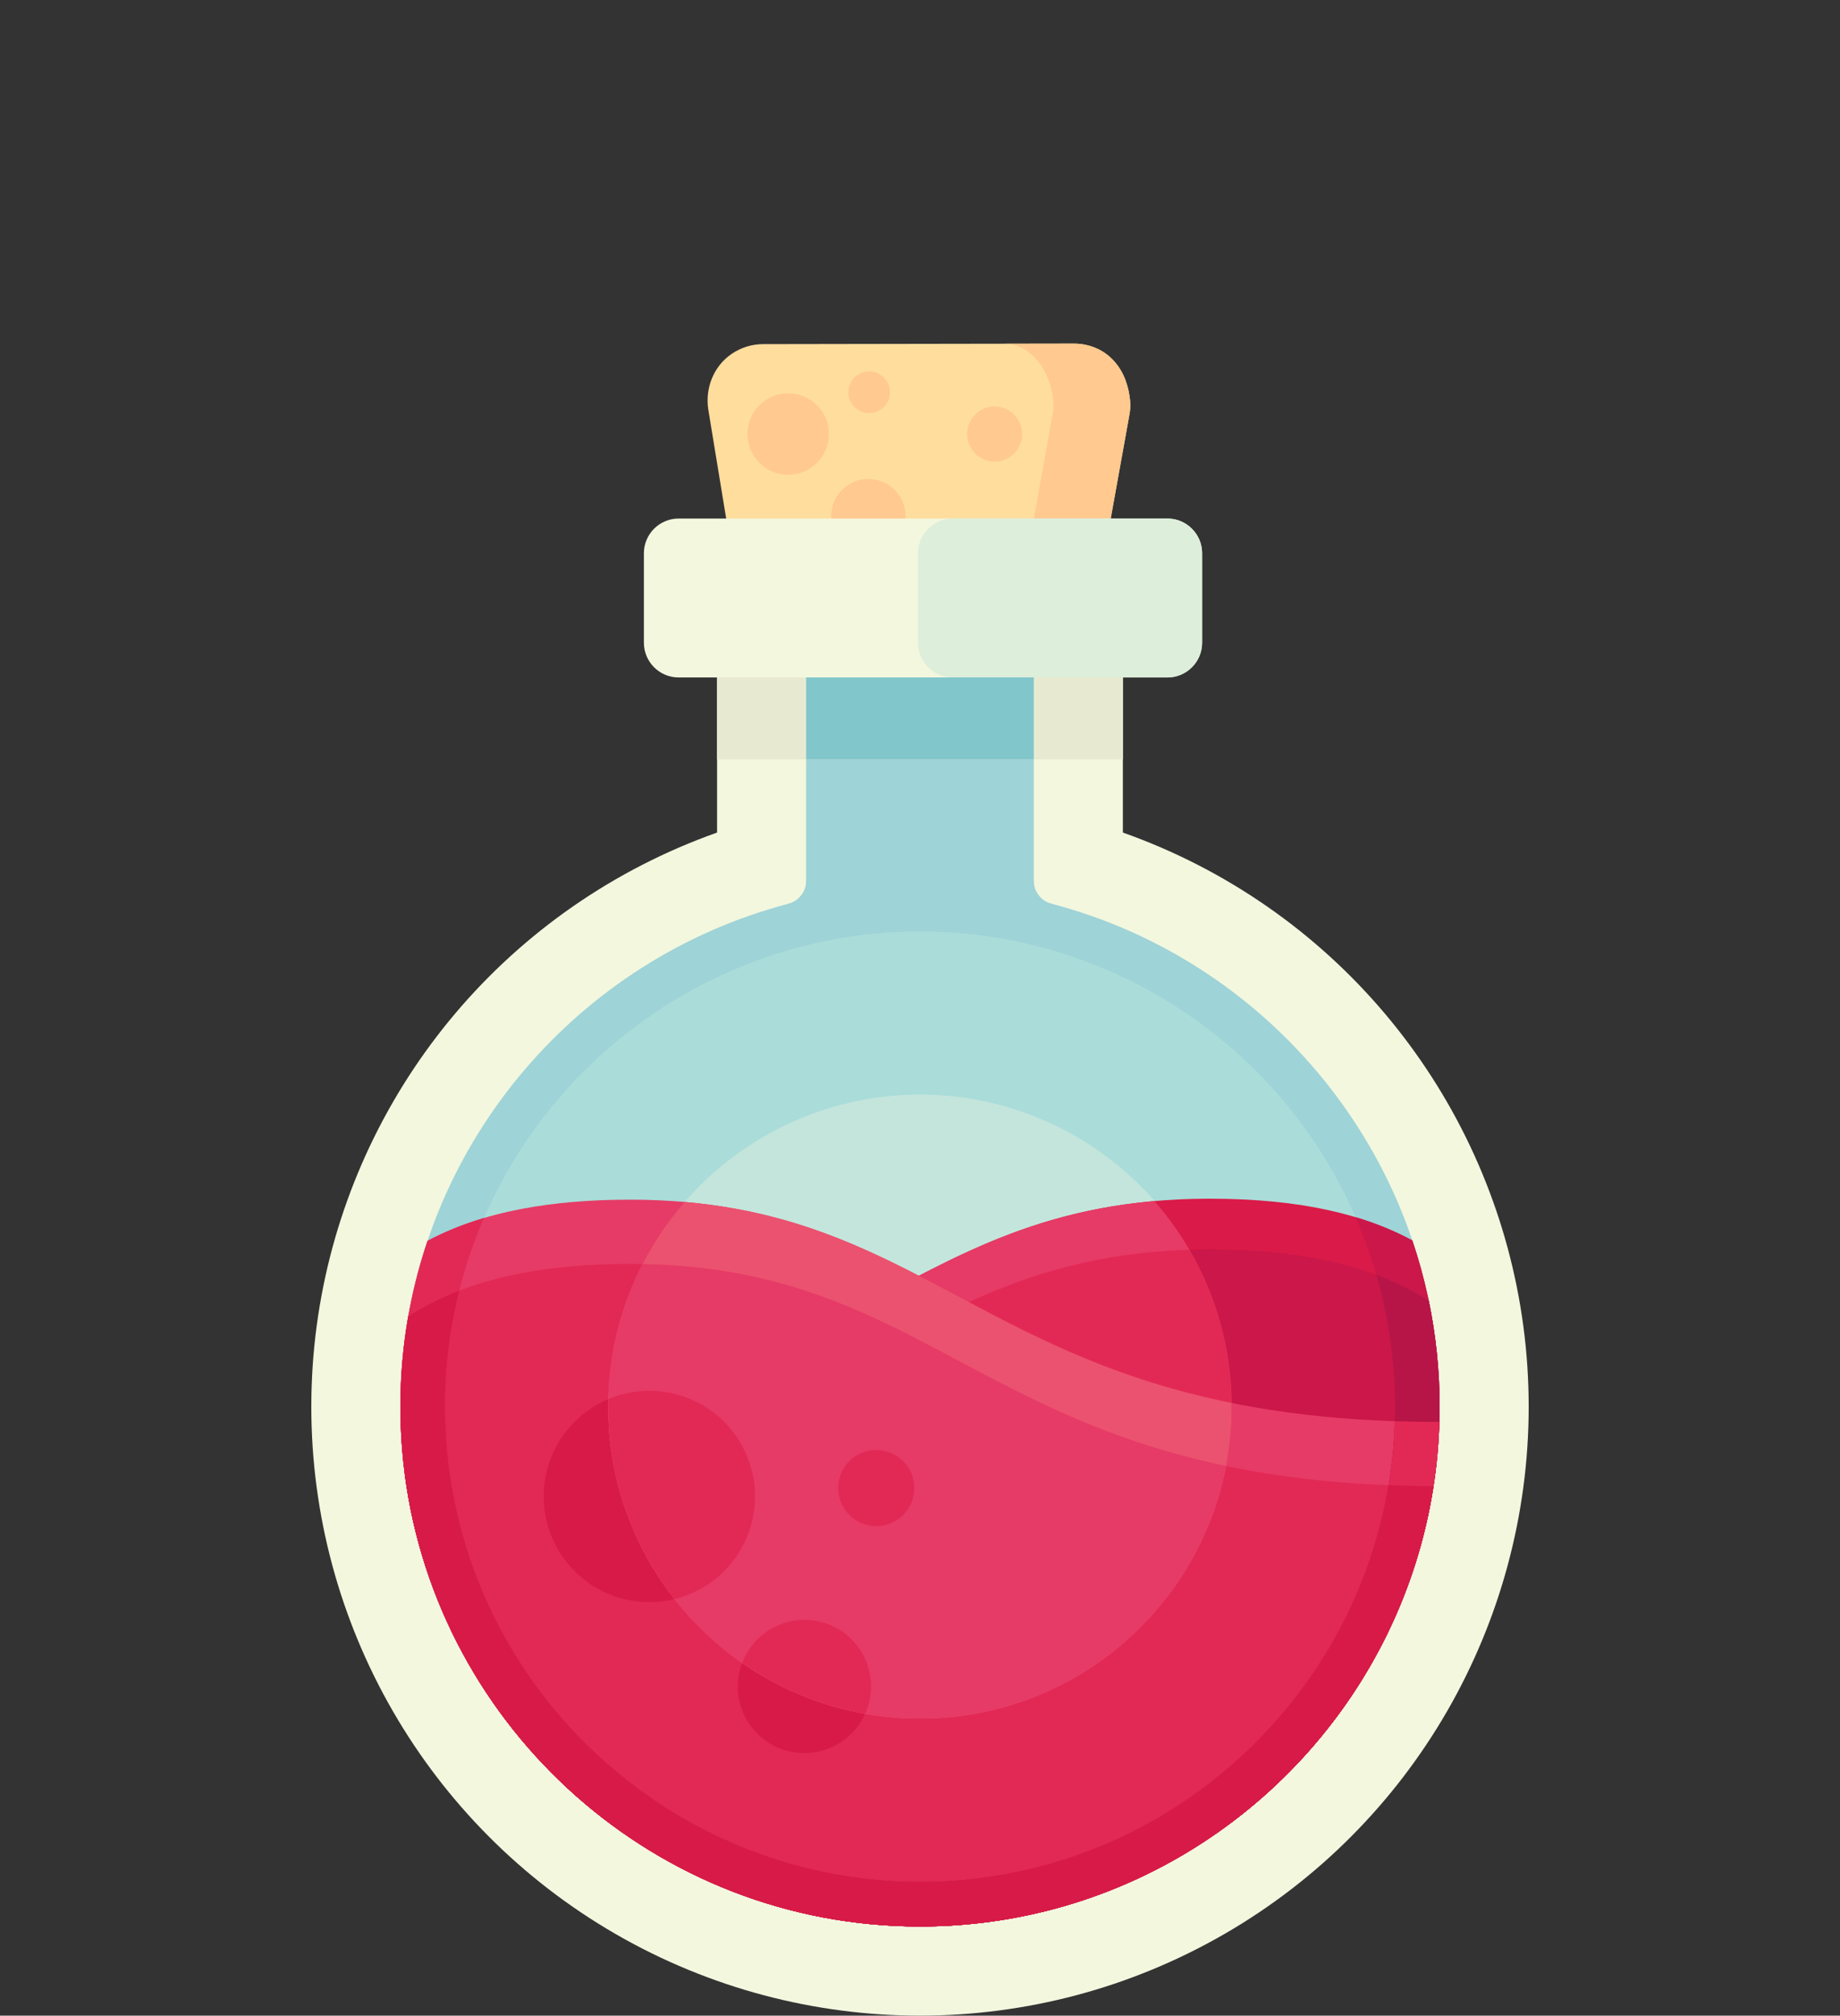 <?xml version="1.0" encoding="utf-8"?>
<!-- Generator: Adobe Illustrator 22.1.0, SVG Export Plug-In . SVG Version: 6.00 Build 0)  -->
<svg version="1.1" id="Layer_1" xmlns="http://www.w3.org/2000/svg" xmlns:xlink="http://www.w3.org/1999/xlink" x="0px" y="0px"
	 viewBox="0 0 600 657" style="enable-background:new 0 0 600 657;" xml:space="preserve">
<rect x="0" y="0" width="600" height="657" fill="#333333" stroke="none"/>
<style type="text/css">
	.st0{fill:#AADCD9;}
	.st1{fill:#F3F7DE;}
	.st2{fill:#9ED3D7;}
	.st3{fill:#FFDD9D;}
	.st4{fill:#FFC98F;}
	.st5{fill:#C4E5DC;}
	.st6{fill:#DA1A48;}
	.st7{fill:#CB1749;}
	.st8{fill:#E63B66;}
	.st9{fill:#E22955;}
	.st10{fill:#D83232;}
	.st11{fill:#D81A48;}
	.st12{fill:#EB526F;}
	.st13{fill:none;}
	.st14{fill:#DDEEDB;}
	.st15{fill:#B71547;}
	.st16{fill:#E7EAD0;}
	.st17{fill:#81C6CB;}
</style>
<g>
	<path class="st0" d="M300,613.43c-77.459,0-143.486-57.856-153.586-134.58
		c-0.664-5.026-1.08-10.173-1.238-15.301c-0.061-1.645-0.09-3.307-0.09-5.033
		c0-9.974,0.955-19.937,2.84-29.61c1.496-7.672,3.589-15.282,6.222-22.62
		C176.213,344.87,234.828,303.602,300,303.602c65.791,0,124.583,41.772,146.296,103.944
		c2.074,5.921,3.799,12.042,5.131,18.206c2.314,10.708,3.487,21.733,3.487,32.765
		c0,1.721-0.022,3.132-0.068,4.44l-0.009,0.317
		c-0.19,6.418-0.786,12.87-1.772,19.182
		c-4.709,30.238-18.231,58.202-39.105,80.877
		c-20.617,22.398-46.97,38.105-76.242,45.453l-0.645,0.158
		C324.995,611.92,312.522,613.43,300,613.43z"/>
	<rect x="233.829" y="217.43" class="st1" width="132.324" height="94.243"/>
	<circle class="st1" cx="300" cy="458.516" r="198.484"/>
	<path class="st2" d="M469.438,458.516c0,1.665-0.019,3.311-0.077,4.957v0.019
		c-0.203,7.097-0.842,14.068-1.907,20.923c-0.01,0.097-0.019,0.184-0.039,0.281
		c-10.495,67.388-60.852,121.763-126.12,138.164h-0.01
		c-0.242,0.058-0.484,0.126-0.726,0.184h-0.01
		c-13.003,3.205-26.577,4.909-40.549,4.909c-85.9,0-157.064-64.241-167.985-147.207
		c-0.01-0.058-0.019-0.126-0.019-0.184c-0.716-5.432-1.162-10.951-1.336-16.537
		v-0.029c-0.068-1.82-0.097-3.65-0.097-5.48c0-10.031,0.871-19.848,2.546-29.395
		c0.184-0.997,0.368-1.995,0.562-2.992c1.443-7.407,3.369-14.639,5.742-21.669
		c0.339-1.036,0.697-2.062,1.065-3.079
		c23.499-65.403,86.132-112.303,159.523-112.303c73.913,0,136.915,47.559,160.007,113.678
		c0.184,0.523,0.368,1.055,0.542,1.578c2.024,5.974,3.718,12.093,5.073,18.348
		c0.097,0.445,0.194,0.881,0.281,1.326
		C468.218,435.163,469.438,446.704,469.438,458.516z"/>
	<path class="st0" d="M300,613.43c-77.459,0-143.486-57.856-153.586-134.58
		c-0.664-5.026-1.08-10.173-1.238-15.301c-0.061-1.645-0.09-3.307-0.09-5.033
		c0-9.974,0.955-19.937,2.84-29.61c1.496-7.672,3.589-15.282,6.222-22.62
		C176.213,344.87,234.828,303.602,300,303.602c65.791,0,124.583,41.772,146.296,103.944
		c2.074,5.921,3.799,12.042,5.131,18.206c2.314,10.708,3.487,21.733,3.487,32.765
		c0,1.721-0.022,3.132-0.068,4.44l-0.009,0.317
		c-0.19,6.418-0.786,12.87-1.772,19.182
		c-4.709,30.238-18.231,58.202-39.105,80.877
		c-20.617,22.398-46.97,38.105-76.242,45.453l-0.645,0.158
		C324.995,611.92,312.522,613.43,300,613.43z"/>
	<g>
		<path class="st3" d="M368.301,135.097l-8.274,45.927
			c0.01,6.061-1.907,11.544-4.988,15.434c-3.355,3.583-8.125,5.835-13.388,5.843
			l-83.942,0.136c-10.128,0.016-18.424-8.253-18.441-18.381l-8.278-50.403
			c-1.159-7.057,1.694-14.3,7.609-18.318c2.936-1.995,6.473-3.165,10.271-3.171
			l101.326-0.164c2.632-0.004,5.142,0.553,7.415,1.557
			c4.439,1.962,7.722,5.823,9.405,10.375c0.732,1.981,1.239,4.133,1.475,6.398
			C368.656,131.919,368.584,133.525,368.301,135.097z"/>
		<path class="st4" d="M368.309,135.049l-8.283,45.976
			c0.01,6.061-1.907,11.544-4.988,15.434c-3.014,3.218-7.157,5.355-11.782,5.761
			c-0.524,0.058-1.059,0.081-1.606,0.082l-22.603,0.037
			c8.772-0.014,15.934-9.596,15.915-21.273l8.615-47.818
			c-0.019-11.678-7.212-21.225-15.984-21.21l22.603-0.037
			c2.632-0.004,5.142,0.553,7.415,1.557c4.439,1.962,7.722,5.824,9.405,10.376
			c0.8,2.164,1.33,4.533,1.533,7.03
			C368.66,132.328,368.552,133.701,368.309,135.049z"/>
		<circle class="st4" cx="283.17" cy="168.245" r="12.124"/>
		<circle class="st4" cx="283.427" cy="127.857" r="6.785"/>
		<circle class="st4" cx="257.023" cy="141.478" r="13.275"/>
		<circle class="st4" cx="324.341" cy="141.478" r="8.978"/>
	</g>
	<circle class="st5" cx="300.01" cy="458.404" r="101.631"/>
	<path class="st6" d="M469.438,458.516c0,1.665-0.019,3.311-0.077,4.957v0.019
		c-0.203,7.097-0.842,14.068-1.907,20.923c-0.01,0.097-0.019,0.184-0.039,0.281
		c-10.495,67.388-60.852,121.763-126.12,138.164h-0.01
		c-0.242,0.058-0.484,0.126-0.726,0.184h-0.01
		c-13.003,3.205-26.577,4.909-40.549,4.909c-85.9,0-157.064-64.241-167.985-147.207
		c-0.01-0.058-0.019-0.126-0.019-0.184c-0.716-5.432-1.162-10.951-1.336-16.537
		c146.791-0.629,158.913-73.129,263.47-73.303
		c30.857-0.048,51.451,5.529,66.419,13.613c2.024,5.974,3.718,12.093,5.073,18.348
		c0.097,0.445,0.194,0.881,0.281,1.326
		C468.218,435.163,469.438,446.704,469.438,458.516z"/>
	<path class="st7" d="M469.438,458.516c0,1.665-0.019,3.311-0.077,4.957v0.019
		c-0.203,7.097-0.842,14.068-1.907,20.923c-0.01,0.097-0.019,0.184-0.039,0.281
		c-10.495,67.388-60.852,121.763-126.12,138.164
		c-0.242,0.058-0.494,0.126-0.736,0.184h-0.01
		c-13.003,3.205-26.577,4.909-40.549,4.909c-85.9,0-157.064-64.241-167.985-147.207
		c-0.01-0.058-0.019-0.126-0.019-0.184c84.864-0.61,124.474-25.387,163.396-45.961
		c27.826-14.697,55.314-27.255,98.767-27.333
		c34.691-0.058,56.418,7.01,71.745,16.74
		C468.218,435.163,469.438,446.704,469.438,458.516z"/>
	<path class="st8" d="M469.36,463.493c-0.203,7.097-0.842,14.068-1.907,20.923
		c-0.01,0.097-0.019,0.184-0.039,0.281
		c-10.495,67.388-60.852,121.763-126.12,138.164
		c-0.242,0.058-0.494,0.126-0.736,0.184h-0.01
		c-13.003,3.205-26.577,4.909-40.549,4.909c-85.9,0-157.064-64.241-167.985-147.207
		c-0.726-5.499-1.181-11.086-1.355-16.75c-0.068-1.82-0.097-3.65-0.097-5.48
		c0-10.031,0.871-19.848,2.546-29.395c0.184-0.997,0.368-1.995,0.562-2.992
		c1.443-7.407,3.369-14.639,5.742-21.669c8.385-4.463,18.522-8.143,31.206-10.505
		c0.019,0,0.058-0.019,0.077-0.019c9.808-1.83,21.136-2.885,34.343-2.905
		C309.741,390.867,321.989,463.531,469.36,463.493z"/>
	<path class="st9" d="M467.453,484.416c-0.01,0.097-0.019,0.184-0.039,0.281
		c-10.495,67.388-60.852,121.763-126.12,138.164
		c-0.242,0.058-0.494,0.126-0.736,0.184h-0.01
		c-13.003,3.205-26.577,4.909-40.549,4.909c-85.9,0-157.064-64.241-167.985-147.207
		c-0.726-5.499-1.181-11.086-1.355-16.75c-0.068-1.82-0.097-3.65-0.097-5.48
		c0-10.031,0.871-19.848,2.546-29.395c15.307-9.876,37.063-17.089,71.958-17.147
		C309.315,411.8,321.901,483.835,467.453,484.416z"/>
	<circle class="st10" cx="285.698" cy="485.039" r="12.415"/>
	<circle class="st11" cx="211.733" cy="487.778" r="34.441"/>
	<circle class="st11" cx="262.291" cy="549.715" r="21.724"/>
	<path class="st8" d="M401.643,458.516c0,6.613-0.629,13.071-1.84,19.326
		c-9.024,46.91-50.289,82.337-99.823,82.337c-6.09,0-12.045-0.532-17.844-1.559
		c-14.707-2.604-28.33-8.375-40.123-16.576
		c-8.346-5.8-15.782-12.829-22.056-20.807
		c-10.573-13.478-17.815-29.695-20.497-47.413
		c-0.755-4.986-1.143-10.098-1.143-15.307c0-0.339,0-0.678,0.01-1.007
		c5.838-1.21,11.386-2.556,16.682-4.018c25.667-7.087,45.516-16.886,63.912-26.626
		c7.049-3.737,13.875-7.465,20.729-11.028
		c22.434-11.648,45.177-21.572,76.77-24.341
		c4.309,4.899,8.143,10.215,11.435,15.879
		c8.578,14.697,13.565,31.728,13.778,49.921
		C401.643,457.703,401.643,458.109,401.643,458.516z"/>
	<path class="st9" d="M401.643,458.516c0,6.613-0.629,13.071-1.84,19.326
		c-9.024,46.91-50.289,82.337-99.823,82.337c-6.09,0-12.045-0.532-17.844-1.559
		c-14.707-2.604-28.33-8.375-40.123-16.576
		c-8.346-5.8-15.782-12.829-22.056-20.807
		c-10.573-13.478-17.815-29.695-20.497-47.413
		c13.555-2.866,25.561-6.487,36.511-10.563c22.985-8.54,41.294-19.064,59.458-28.659
		c6.768-3.573,13.516-7.029,20.487-10.195
		c20.245-9.227,42.301-16.121,71.938-17.031
		c8.578,14.697,13.565,31.728,13.778,49.921
		C401.643,457.703,401.643,458.109,401.643,458.516z"/>
	<path class="st12" d="M401.643,458.516c0,6.613-0.629,13.071-1.84,19.326
		c-9.024,46.91-50.289,82.337-99.823,82.337c-6.09,0-12.045-0.532-17.844-1.559
		c-14.707-2.604-28.33-8.375-40.123-16.576
		c-8.346-5.8-15.782-12.829-22.056-20.807
		c-10.573-13.478-17.815-29.695-20.497-47.413
		c-0.755-4.986-1.143-10.098-1.143-15.307c0-0.339,0-0.678,0.01-1.007
		c0-0.484,0.01-0.968,0.019-1.443c0.378-15.85,4.376-30.799,11.212-44.054
		c3.757-7.3,8.375-14.087,13.72-20.226
		c31.36,2.721,54.017,12.519,76.373,24.05
		c5.403,2.779,10.786,5.654,16.266,8.569
		c23.576,12.509,49.011,25.483,85.716,32.89
		C401.643,457.703,401.643,458.109,401.643,458.516z"/>
	<path class="st8" d="M399.804,477.842c-9.024,46.91-50.289,82.337-99.823,82.337
		c-6.09,0-12.045-0.532-17.844-1.559c-14.707-2.604-28.33-8.375-40.123-16.576
		c-8.346-5.8-15.782-12.829-22.056-20.807
		c-10.573-13.478-17.815-29.695-20.497-47.413
		c-0.755-4.986-1.143-10.098-1.143-15.307c0-0.339,0-0.678,0.01-1.007
		c0-0.484,0.01-0.968,0.019-1.443c0.378-15.85,4.376-30.799,11.212-44.054
		c28.388,0.523,49.873,6.516,69.363,14.852c5.635,2.411,11.096,5.015,16.508,7.736
		C325.184,449.57,353.446,468.16,399.804,477.842z"/>
	<circle class="st9" cx="285.739" cy="485.039" r="12.415"/>
	<path class="st9" d="M243.912,500.149c-4.212,10.941-13.381,18.493-23.954,21.088
		c-10.573-13.478-17.815-29.695-20.497-47.413
		c-0.755-4.986-1.143-10.098-1.143-15.307c0-0.339,0-0.678,0.01-1.007
		c0-0.484,0.01-0.968,0.019-1.443c5.18-2.198,10.902-3.127,16.663-2.575
		c3.06,0.281,6.138,0.988,9.14,2.149c4.57,1.752,8.549,4.386,11.822,7.62
		C245.412,472.584,248.985,486.972,243.912,500.149z"/>
	<path class="st9" d="M282.602,557.516c-0.145,0.378-0.3,0.745-0.465,1.104
		c-14.707-2.604-28.33-8.375-40.123-16.576c0.01-0.048,0.029-0.087,0.048-0.135
		c4.309-11.193,16.876-16.779,28.078-12.471
		C281.333,533.756,286.92,546.323,282.602,557.516z"/>
	<path class="st13" d="M300,288.595"/>
	<rect x="262.873" y="217.43" class="st2" width="74.228" height="81.654"/>
	<path class="st1" d="M391.99,180.319v29.201c0,6.216-5.083,11.299-11.299,11.299H221.265
		c-6.216,0-11.299-5.083-11.299-11.299v-29.201c0-6.216,5.083-11.299,11.299-11.299
		h159.426C386.907,169.02,391.99,174.103,391.99,180.319z"/>
	<path class="st14" d="M391.99,180.319v29.201c0,6.216-5.083,11.299-11.299,11.299h-70.021
		c-6.216,0-11.309-5.083-11.309-11.299v-29.201c0-6.216,5.093-11.299,11.309-11.299
		h70.021C386.907,169.02,391.99,174.103,391.99,180.319z"/>
	<line class="st13" x1="300.494" y1="270.199" x2="300.494" y2="478.849"/>
	<polyline class="st13" points="454.992,458.836 401.15,458.836 300.01,458.836 198.812,458.836 
			"/>
	<g>
		<path class="st7" d="M469.436,458.507c0,1.665-0.019,3.311-0.078,4.957v0.019
			c-0.203,7.097-0.842,14.068-1.907,20.923c-0.01,0.097-0.019,0.184-0.039,0.281
			c-10.496,67.388-60.852,121.763-126.12,138.164
			c-0.242,0.058-0.494,0.126-0.736,0.184h-0.01
			c-13.003,3.205-26.577,4.909-40.549,4.909c-85.9,0-157.064-64.241-167.985-147.207
			c-0.01-0.058-0.019-0.126-0.019-0.184c-0.174-1.317-0.329-2.634-0.474-3.96
			c0-0.039-0.01-0.077-0.01-0.126c-0.126-1.191-0.242-2.382-0.339-3.573
			c-0.252-2.934-0.416-5.896-0.513-8.879c4.996-0.019,9.827-0.126,14.523-0.31
			c0.165,5.064,0.581,10.166,1.23,15.133c0.058,0.455,0.126,0.91,0.184,1.355
			c10.699,76.043,76.402,133.226,153.404,133.226c12.519,0,24.999-1.51,37.073-4.492
			l0.649-0.155c29.269-7.349,55.624-23.053,76.237-45.448
			c20.497-22.259,33.907-49.631,38.835-79.239c0.097-0.542,0.184-1.094,0.271-1.646
			c0.988-6.313,1.578-12.761,1.772-19.18v-0.019l0.01-0.3
			c0.048-1.307,0.068-2.711,0.068-4.434c0-11.038-1.171-22.056-3.486-32.764
			c-0.736-3.418-1.597-6.816-2.575-10.176c-0.775-2.711-1.627-5.393-2.556-8.036
			c-1.278-3.66-2.692-7.262-4.231-10.776c7.029,2.101,13.119,4.676,18.483,7.571
			c2.024,5.974,3.718,12.093,5.073,18.348c0.097,0.445,0.194,0.881,0.281,1.327
			C468.216,435.153,469.436,446.694,469.436,458.507z"/>
		<path class="st15" d="M469.436,458.507c0,1.665-0.019,3.311-0.078,4.957v0.019
			c-0.203,7.097-0.842,14.068-1.907,20.923c-0.01,0.097-0.019,0.184-0.039,0.281
			c-10.496,67.388-60.852,121.763-126.12,138.164
			c-0.242,0.058-0.494,0.126-0.736,0.184h-0.01
			c-13.003,3.205-26.577,4.909-40.549,4.909c-85.9,0-157.064-64.241-167.985-147.207
			c-0.01-0.058-0.019-0.126-0.019-0.184c5.025-0.039,9.885-0.155,14.601-0.358
			c10.699,76.043,76.402,133.226,153.404,133.226c12.519,0,24.999-1.51,37.073-4.492
			l0.649-0.155c29.269-7.349,55.624-23.053,76.237-45.448
			c20.497-22.259,33.907-49.631,38.835-79.239c0.097-0.542,0.184-1.094,0.271-1.646
			c0.988-6.313,1.578-12.761,1.772-19.18v-0.019l0.01-0.3
			c0.048-1.307,0.068-2.711,0.068-4.434c0-11.038-1.171-22.056-3.486-32.764
			c-0.736-3.418-1.597-6.816-2.575-10.176c6.497,2.43,12.103,5.296,17.05,8.433
			C468.216,435.153,469.436,446.694,469.436,458.507z"/>
		<path class="st9" d="M469.359,463.483c-0.203,7.097-0.842,14.068-1.907,20.923
			c-0.01,0.097-0.019,0.184-0.039,0.281
			c-10.496,67.388-60.852,121.763-126.12,138.164
			c-0.242,0.058-0.494,0.126-0.736,0.184h-0.01
			c-13.003,3.205-26.577,4.909-40.549,4.909c-85.9,0-157.064-64.241-167.985-147.207
			c-0.01-0.058-0.019-0.126-0.019-0.184c-0.174-1.317-0.329-2.634-0.474-3.96
			c0-0.039-0.01-0.077-0.01-0.126c-0.126-1.191-0.242-2.382-0.339-3.573
			c-0.252-2.934-0.416-5.896-0.513-8.879v-0.029
			c-0.068-1.82-0.097-3.65-0.097-5.48c0-10.031,0.871-19.848,2.546-29.395
			c0.184-0.997,0.368-1.995,0.562-2.992c1.443-7.407,3.369-14.639,5.742-21.669
			c5.354-2.847,11.425-5.383,18.415-7.446c-1.327,3.031-2.547,6.119-3.679,9.266
			c-1.694,4.715-3.156,9.537-4.386,14.426c-0.687,2.721-1.307,5.451-1.84,8.201
			c-1.878,9.672-2.837,19.635-2.837,29.608c0,1.723,0.029,3.389,0.087,5.035
			c0,0.058,0,0.107,0.01,0.165c0.165,5.064,0.581,10.166,1.23,15.133
			c0.058,0.455,0.126,0.91,0.184,1.355
			c10.699,76.043,76.402,133.226,153.404,133.226c12.519,0,24.999-1.51,37.073-4.492
			l0.649-0.155c29.269-7.349,55.624-23.053,76.237-45.448
			c20.497-22.259,33.907-49.631,38.835-79.239c0.097-0.542,0.184-1.094,0.271-1.646
			c0.988-6.313,1.578-12.761,1.772-19.18v-0.019
			C459.522,463.406,464.363,463.483,469.359,463.483z"/>
		<path class="st11" d="M467.452,484.406c-0.01,0.097-0.019,0.184-0.039,0.281
			c-10.496,67.388-60.852,121.763-126.12,138.164
			c-0.242,0.058-0.494,0.126-0.736,0.184h-0.01
			c-13.003,3.205-26.577,4.909-40.549,4.909c-85.9,0-157.064-64.241-167.985-147.207
			c-0.01-0.058-0.019-0.126-0.019-0.184c-0.174-1.317-0.329-2.634-0.474-3.96
			c0-0.039-0.01-0.077-0.01-0.126c-0.126-1.191-0.242-2.382-0.339-3.573
			c-0.252-2.934-0.416-5.896-0.513-8.879v-0.029
			c-0.068-1.82-0.097-3.65-0.097-5.48c0-10.031,0.871-19.848,2.546-29.395
			c4.841-3.118,10.321-5.974,16.653-8.414c-0.687,2.721-1.307,5.451-1.84,8.201
			c-1.878,9.672-2.837,19.635-2.837,29.608c0,1.723,0.029,3.389,0.087,5.035
			c0,0.058,0,0.107,0.01,0.165c0.165,5.064,0.581,10.166,1.23,15.133
			c0.058,0.455,0.126,0.91,0.184,1.355
			c10.699,76.043,76.402,133.226,153.404,133.226c12.519,0,24.999-1.51,37.073-4.492
			l0.649-0.155c29.269-7.349,55.624-23.053,76.237-45.448
			c20.497-22.259,33.907-49.631,38.835-79.239
			C457.527,484.28,462.407,484.387,467.452,484.406z"/>
	</g>
	<rect x="233.829" y="220.817" class="st16" width="132.324" height="26.71"/>
	<rect x="262.873" y="220.808" class="st17" width="74.228" height="26.71"/>
	<path class="st2" d="M274.069,287.096v17.255h-17.525v-9.15
		c0-0.288,0.202-0.528,0.481-0.599c3.341-0.858,5.847-3.89,5.847-7.506H274.069z"/>
	<path class="st2" d="M325.903,287.096v17.255h17.525v-9.15
		c0-0.288-0.202-0.528-0.481-0.599c-3.341-0.858-5.847-3.89-5.847-7.506H325.903z
		"/>
</g>
</svg>
